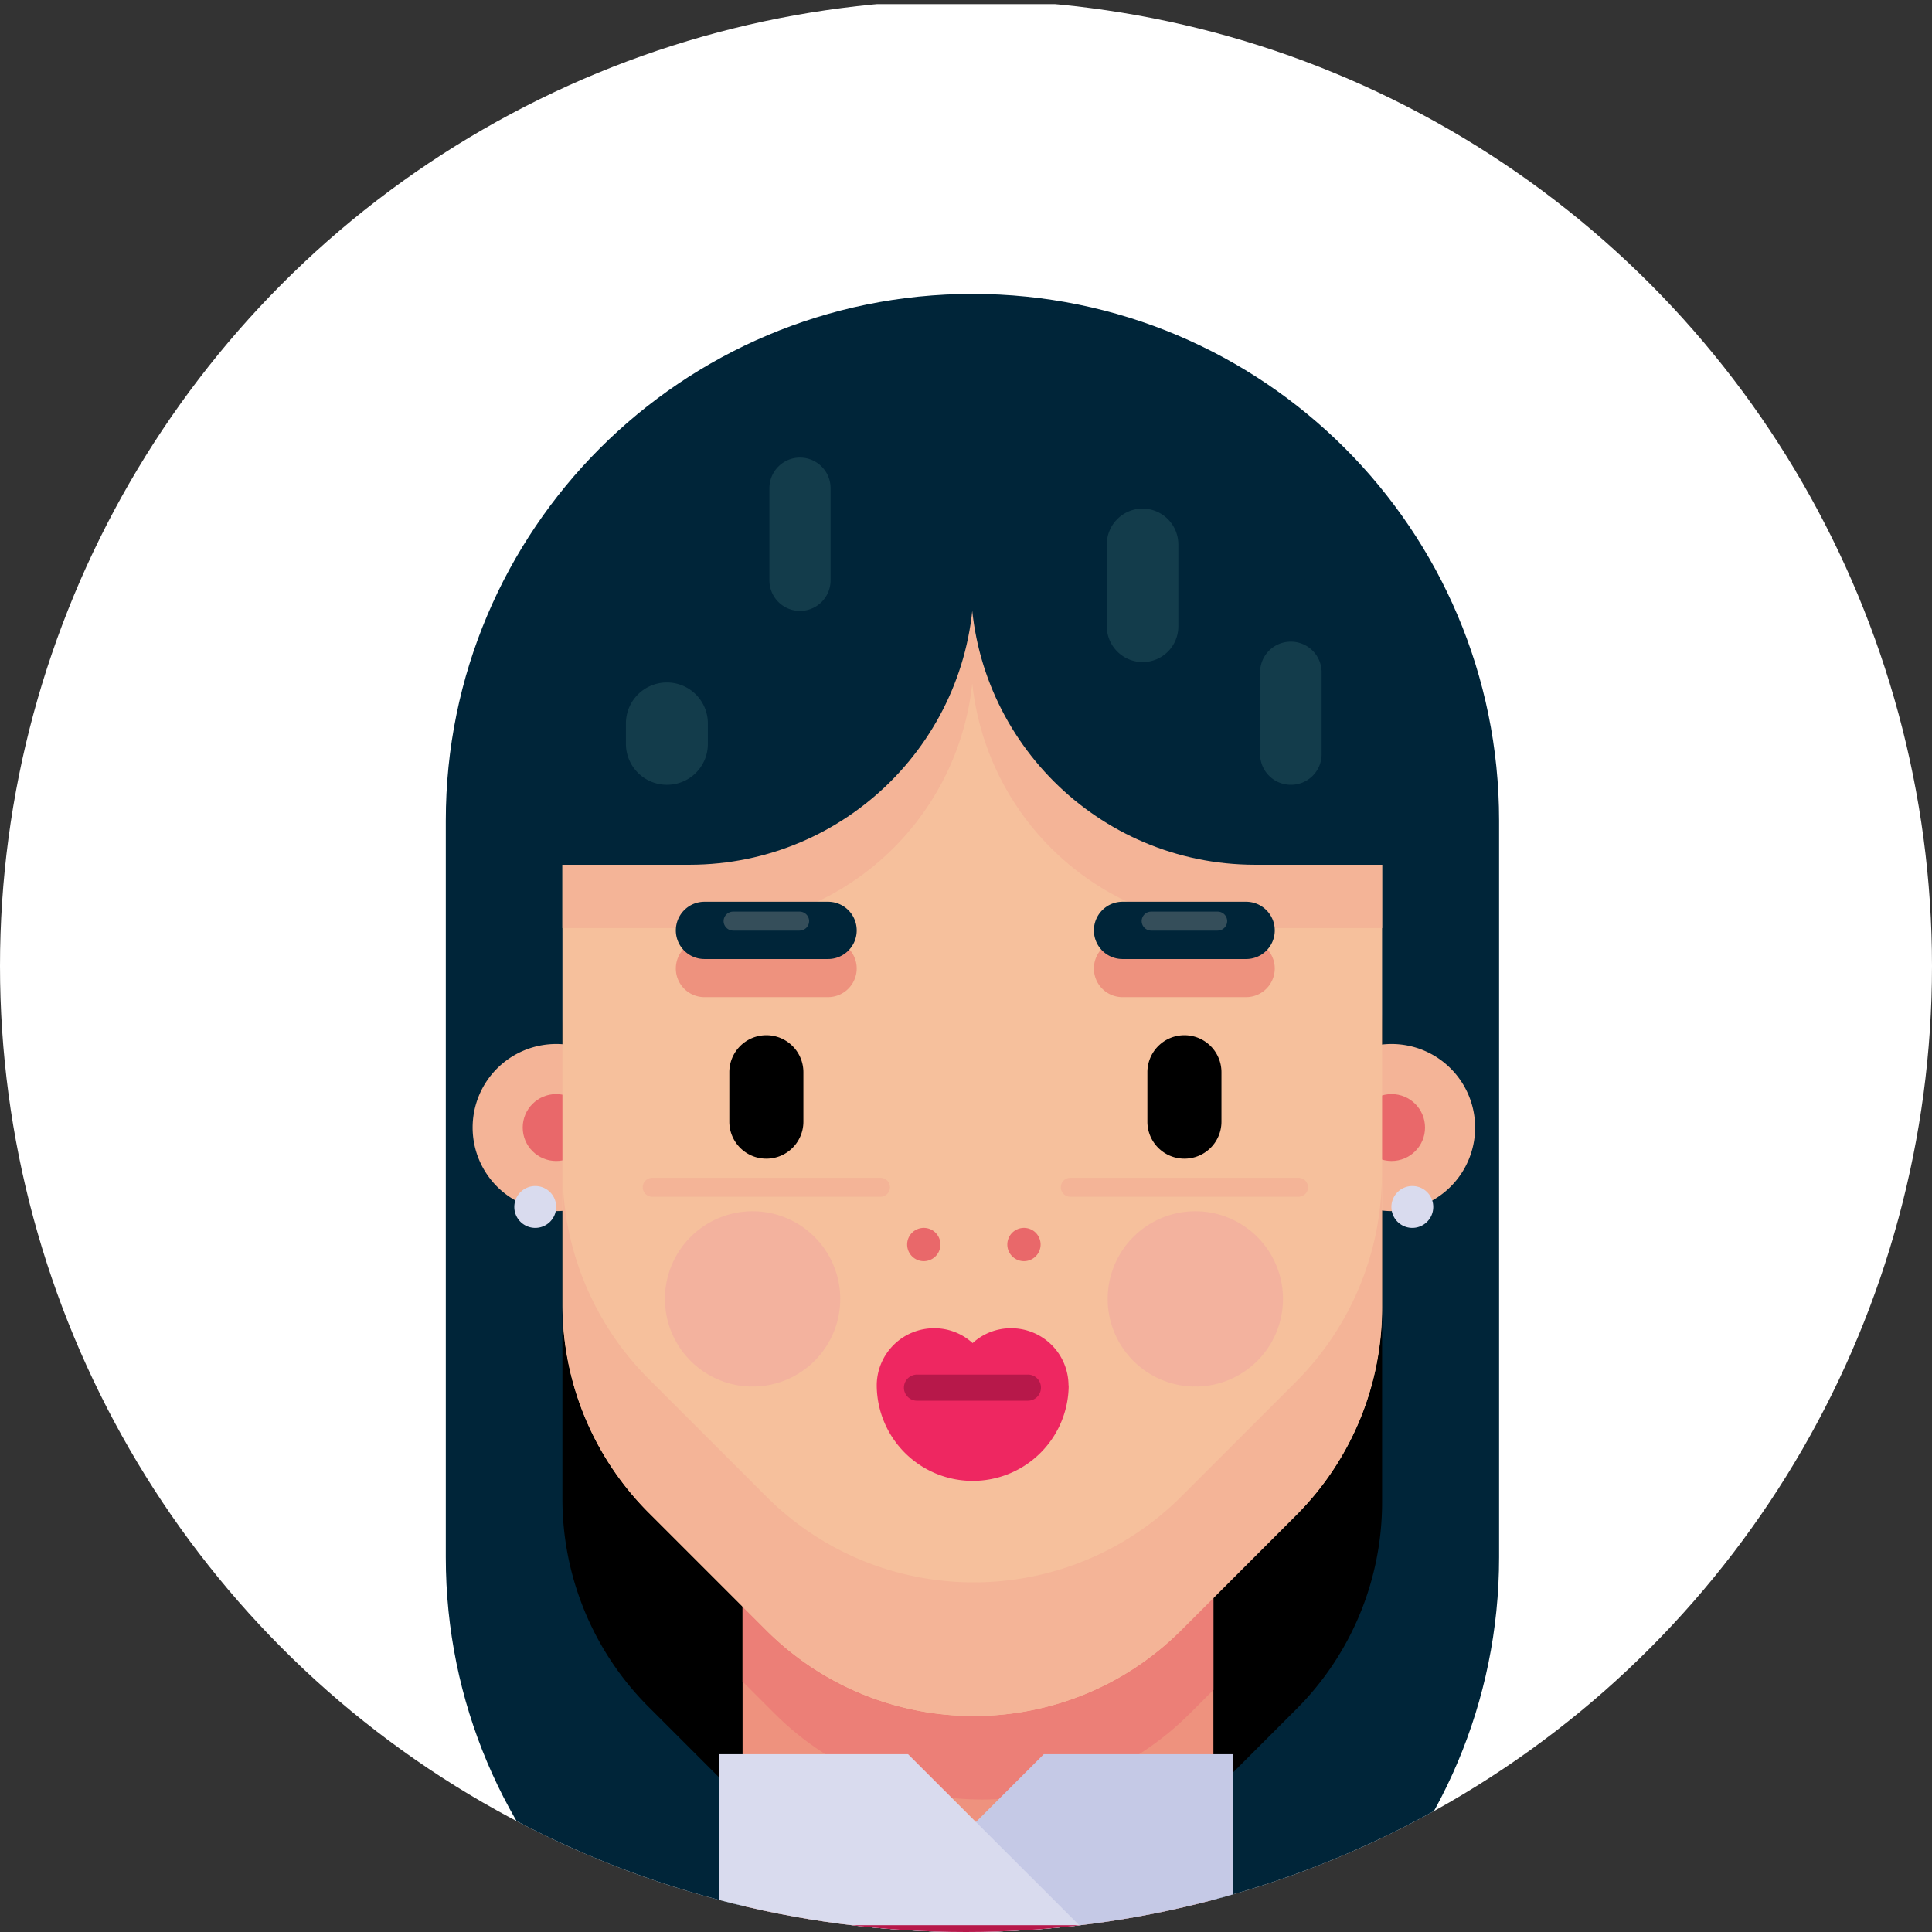 <svg xmlns="http://www.w3.org/2000/svg" xmlns:xlink="http://www.w3.org/1999/xlink" width="1080" height="1080" viewBox="0 0 1080 1080">
  <rect x="0" y="0" width="1080" height="1080" fill="#333333" stroke="none"/>
  <defs>
    <clipPath id="clip-path">
      <circle id="椭圆_147" data-name="椭圆 147" cx="540" cy="540" r="540" transform="translate(1 -2.3)"/>
    </clipPath>
    <clipPath id="clip-path-2">
      <circle id="椭圆_150" data-name="椭圆 150" cx="540" cy="540" r="540" transform="translate(-2.3 1.1)"/>
    </clipPath>
  </defs>
  <g id="face_5" transform="translate(2.3 -1.1)">
    <g id="组_410" data-name="组 410" transform="translate(-3.3 3.4)" clip-path="url(#clip-path)">
      <rect id="矩形_303" data-name="矩形 303" width="1084.6" height="1082.3" fill="#fff"/>
    </g>
    <g id="组_429" data-name="组 429" clip-path="url(#clip-path-2)">
      <path id="路径_889" data-name="路径 889" d="M835.7,871.6V459.8c0-162.6-131.8-294.4-294.4-294.4h0c-162.6,0-294.4,131.8-294.4,294.4V871.6c0,162.6,131.8,294.4,294.4,294.4h0C703.8,1166.1,835.7,1034.2,835.7,871.6Z" fill="#002539"/>
      <path id="路径_890" data-name="路径 890" d="M770.3,840.8V577.3c0-126.5-102.5-229.1-229.1-229.1h0c-126.5,0-229.1,102.5-229.1,229.1V839a164.317,164.317,0,0,0,48.1,116.2l65.6,65.6c64.2,64.2,168.2,64.2,232.3,0L722,956.9A163.615,163.615,0,0,0,770.3,840.8Z"/>
      <g id="组_428" data-name="组 428">
        <g id="组_414" data-name="组 414">
          <g id="组_411" data-name="组 411">
            <rect id="矩形_304" data-name="矩形 304" width="263.2" height="312.9" transform="translate(412.8 822.9)" fill="#ee927e"/>
            <path id="路径_891" data-name="路径 891" d="M412.8,822.9V941.1l17.8,17.8c64.2,64.2,168.2,64.2,232.3,0L676,945.8V822.9Z" fill="#ec7f77"/>
          </g>
          <g id="组_413" data-name="组 413">
            <g id="组_412" data-name="组 412">
              <path id="路径_892" data-name="路径 892" d="M581.2,981.7H686.8v123.8H457.3Z" fill="#c5c9e6"/>
              <path id="路径_893" data-name="路径 893" d="M505.3,981.7H399.7v123.8H629.2Z" fill="#d9dbee"/>
            </g>
            <rect id="矩形_305" data-name="矩形 305" width="315.2" height="135.1" transform="translate(385.6 1077.3)" fill="#b7184a"/>
            <path id="路径_894" data-name="路径 894" d="M560.1,1144.9a16.9,16.9,0,1,1-16.9-16.9A16.943,16.943,0,0,1,560.1,1144.9Z" fill="#d9dbee"/>
          </g>
        </g>
        <g id="组_419" data-name="组 419">
          <g id="组_417" data-name="组 417">
            <g id="组_415" data-name="组 415">
              <path id="路径_895" data-name="路径 895" d="M355.3,631.4a46.7,46.7,0,1,1-46.7-46.7A46.689,46.689,0,0,1,355.3,631.4Z" fill="#f4b497"/>
              <circle id="椭圆_148" data-name="椭圆 148" cx="18.7" cy="18.7" r="18.7" transform="translate(289.9 612.7)" fill="#e9686a"/>
            </g>
            <g id="组_416" data-name="组 416">
              <path id="路径_896" data-name="路径 896" d="M822.3,631.4a46.7,46.7,0,1,1-46.7-46.7A46.689,46.689,0,0,1,822.3,631.4Z" fill="#f4b497"/>
              <circle id="椭圆_149" data-name="椭圆 149" cx="18.7" cy="18.7" r="18.7" transform="translate(756.9 612.7)" fill="#e9686a"/>
            </g>
          </g>
          <g id="组_418" data-name="组 418">
            <path id="路径_897" data-name="路径 897" d="M308.6,675.8a11.7,11.7,0,1,1-11.7-11.7A11.651,11.651,0,0,1,308.6,675.8Z" fill="#d9dbee"/>
            <path id="路径_898" data-name="路径 898" d="M798.9,675.8a11.7,11.7,0,1,1-11.7-11.7A11.651,11.651,0,0,1,798.9,675.8Z" fill="#d9dbee"/>
          </g>
        </g>
        <path id="路径_899" data-name="路径 899" d="M770.3,732.1V468.7c0-126.5-102.5-229.1-229.1-229.1h0c-126.5,0-229.1,102.5-229.1,229.1V730.4a164.491,164.491,0,0,0,48.1,116.2l65.6,65.6c64.2,64.2,168.2,64.2,232.3,0L722,848.3A163.673,163.673,0,0,0,770.3,732.1Z" fill="#f6c09c"/>
        <path id="路径_900" data-name="路径 900" d="M770.3,468.7c0-126.2-102.1-228.6-228.2-229h-1.8c-126.1.5-228.2,102.8-228.2,229v51.2h77A152.984,152.984,0,0,0,541.2,383.1,152.984,152.984,0,0,0,693.3,519.9h77V468.7Z" fill="#f4b497"/>
        <path id="路径_901" data-name="路径 901" d="M658.2,837.5c-64.2,64.2-168.2,64.2-232.3,0l-65.6-65.6a164.317,164.317,0,0,1-48.1-116.2v74.7a164.317,164.317,0,0,0,48.1,116.2l65.6,65.6c64.2,64.2,168.2,64.2,232.3,0l63.9-63.9a164.317,164.317,0,0,0,48.1-116.2V657.4a164.492,164.492,0,0,1-48.1,116.2Z" fill="#f4b497"/>
        <g id="组_421" data-name="组 421">
          <g id="组_420" data-name="组 420">
            <path id="路径_902" data-name="路径 902" d="M595,775.5v-.2h0a32.053,32.053,0,0,0-32.1-31.7,31.667,31.667,0,0,0-21.5,8.3,31.667,31.667,0,0,0-21.5-8.3,32.053,32.053,0,0,0-32.1,31.7h0v.3h0a53.651,53.651,0,0,0,107.3,0h0Z" fill="#ee2761"/>
          </g>
          <path id="路径_903" data-name="路径 903" d="M579.6,776.8a7.277,7.277,0,0,1-7.3,7.3h-62a7.277,7.277,0,0,1-7.3-7.3h0a7.341,7.341,0,0,1,7.3-7.3h62a7.277,7.277,0,0,1,7.3,7.3Z" fill="#b7184a"/>
        </g>
        <g id="组_426" data-name="组 426">
          <g id="组_423" data-name="组 423">
            <g id="组_422" data-name="组 422">
              <path id="路径_904" data-name="路径 904" d="M426.1,648.8h0a20.677,20.677,0,0,1-20.7-20.7V600.5a20.677,20.677,0,0,1,20.7-20.7h0a20.677,20.677,0,0,1,20.7,20.7v27.6A20.677,20.677,0,0,1,426.1,648.8Z"/>
            </g>
            <path id="路径_905" data-name="路径 905" d="M460.6,558.5H391.5a15.983,15.983,0,0,1-16-16h0a15.983,15.983,0,0,1,16-16h69.1a15.983,15.983,0,0,1,16,16h0A16.047,16.047,0,0,1,460.6,558.5Z" fill="#ee927e"/>
            <path id="路径_906" data-name="路径 906" d="M460.6,537.2H391.5a15.983,15.983,0,0,1-16-16h0a15.983,15.983,0,0,1,16-16h69.1a15.983,15.983,0,0,1,16,16h0A15.983,15.983,0,0,1,460.6,537.2Z" fill="#002539"/>
            <path id="路径_907" data-name="路径 907" d="M444.7,521.3H407.5a5.335,5.335,0,0,1-5.3-5.3h0a5.335,5.335,0,0,1,5.3-5.3h37.2A5.335,5.335,0,0,1,450,516h0A5.335,5.335,0,0,1,444.7,521.3Z" fill="#354e5a"/>
            <path id="路径_908" data-name="路径 908" d="M489.8,670.1H362.3a5.335,5.335,0,0,1-5.3-5.3h0a5.335,5.335,0,0,1,5.3-5.3H489.9a5.335,5.335,0,0,1,5.3,5.3h0A5.357,5.357,0,0,1,489.8,670.1Z" fill="#f4b497"/>
          </g>
          <g id="组_425" data-name="组 425">
            <g id="组_424" data-name="组 424">
              <path id="路径_909" data-name="路径 909" d="M659.8,648.8h0a20.677,20.677,0,0,1-20.7-20.7V600.5a20.677,20.677,0,0,1,20.7-20.7h0a20.677,20.677,0,0,1,20.7,20.7v27.6A20.677,20.677,0,0,1,659.8,648.8Z"/>
            </g>
            <path id="路径_910" data-name="路径 910" d="M694.3,558.5H625.2a15.983,15.983,0,0,1-16-16h0a15.983,15.983,0,0,1,16-16h69.1a15.983,15.983,0,0,1,16,16h0A16.047,16.047,0,0,1,694.3,558.5Z" fill="#ee927e"/>
            <path id="路径_911" data-name="路径 911" d="M694.3,537.2H625.2a15.983,15.983,0,0,1-16-16h0a15.983,15.983,0,0,1,16-16h69.1a15.983,15.983,0,0,1,16,16h0A15.983,15.983,0,0,1,694.3,537.2Z" fill="#002539"/>
            <path id="路径_912" data-name="路径 912" d="M678.4,521.3H641.2a5.335,5.335,0,0,1-5.3-5.3h0a5.335,5.335,0,0,1,5.3-5.3h37.2a5.335,5.335,0,0,1,5.3,5.3h0A5.335,5.335,0,0,1,678.4,521.3Z" fill="#354e5a"/>
            <path id="路径_913" data-name="路径 913" d="M723.6,670.1H596a5.335,5.335,0,0,1-5.3-5.3h0a5.335,5.335,0,0,1,5.3-5.3H723.6a5.335,5.335,0,0,1,5.3,5.3h0A5.335,5.335,0,0,1,723.6,670.1Z" fill="#f4b497"/>
          </g>
        </g>
        <g id="组_427" data-name="组 427">
          <path id="路径_914" data-name="路径 914" d="M523.4,696.8a9.3,9.3,0,1,1-9.3-9.3A9.282,9.282,0,0,1,523.4,696.8Z" fill="#e9686a"/>
          <path id="路径_915" data-name="路径 915" d="M579.4,696.8a9.3,9.3,0,1,1-9.3-9.3A9.282,9.282,0,0,1,579.4,696.8Z" fill="#e9686a"/>
        </g>
        <path id="路径_916" data-name="路径 916" d="M467.4,727.2a49,49,0,1,1-49-49A49.015,49.015,0,0,1,467.4,727.2Z" fill="#f3b29e"/>
        <path id="路径_917" data-name="路径 917" d="M714.9,727.2a49,49,0,1,1-49-49A49.015,49.015,0,0,1,714.9,727.2Z" fill="#f3b29e"/>
      </g>
      <path id="路径_918" data-name="路径 918" d="M542.1,325.7V235.1h-.9c-131.3,0-237.8,106.4-237.8,237.8v11.6h79.9C471,484.4,542.1,413.3,542.1,325.7Z" fill="#002539"/>
      <path id="路径_919" data-name="路径 919" d="M540.3,325.7V235.1h.9C672.5,235.1,779,341.5,779,472.9v11.6H699.1C611.4,484.4,540.3,413.3,540.3,325.7Z" fill="#002539"/>
      <path id="路径_920" data-name="路径 920" d="M636.4,371.2h0a20.059,20.059,0,0,1-20-20V305.4a20.059,20.059,0,0,1,20-20h0a20.059,20.059,0,0,1,20,20v45.8A19.931,19.931,0,0,1,636.4,371.2Z" fill="#133c4b"/>
      <path id="路径_921" data-name="路径 921" d="M719.3,439.8h0a17.178,17.178,0,0,1-17.2-17.1V376.9a17.114,17.114,0,0,1,17.2-17.1h0a17.178,17.178,0,0,1,17.2,17.1v45.8A17.114,17.114,0,0,1,719.3,439.8Z" fill="#133c4b"/>
      <path id="路径_922" data-name="路径 922" d="M444.9,342.6h0a17.092,17.092,0,0,1-17.1-17.1V274a17.092,17.092,0,0,1,17.1-17.1h0A17.092,17.092,0,0,1,462,274v51.5A17.092,17.092,0,0,1,444.9,342.6Z" fill="#133c4b"/>
      <path id="路径_923" data-name="路径 923" d="M370.5,439.8h0a22.9,22.9,0,0,1-22.9-22.9V405.5a22.9,22.9,0,0,1,22.9-22.9h0a22.9,22.9,0,0,1,22.9,22.9V417A22.811,22.811,0,0,1,370.5,439.8Z" fill="#133c4b"/>
    </g>
  </g>
</svg>
